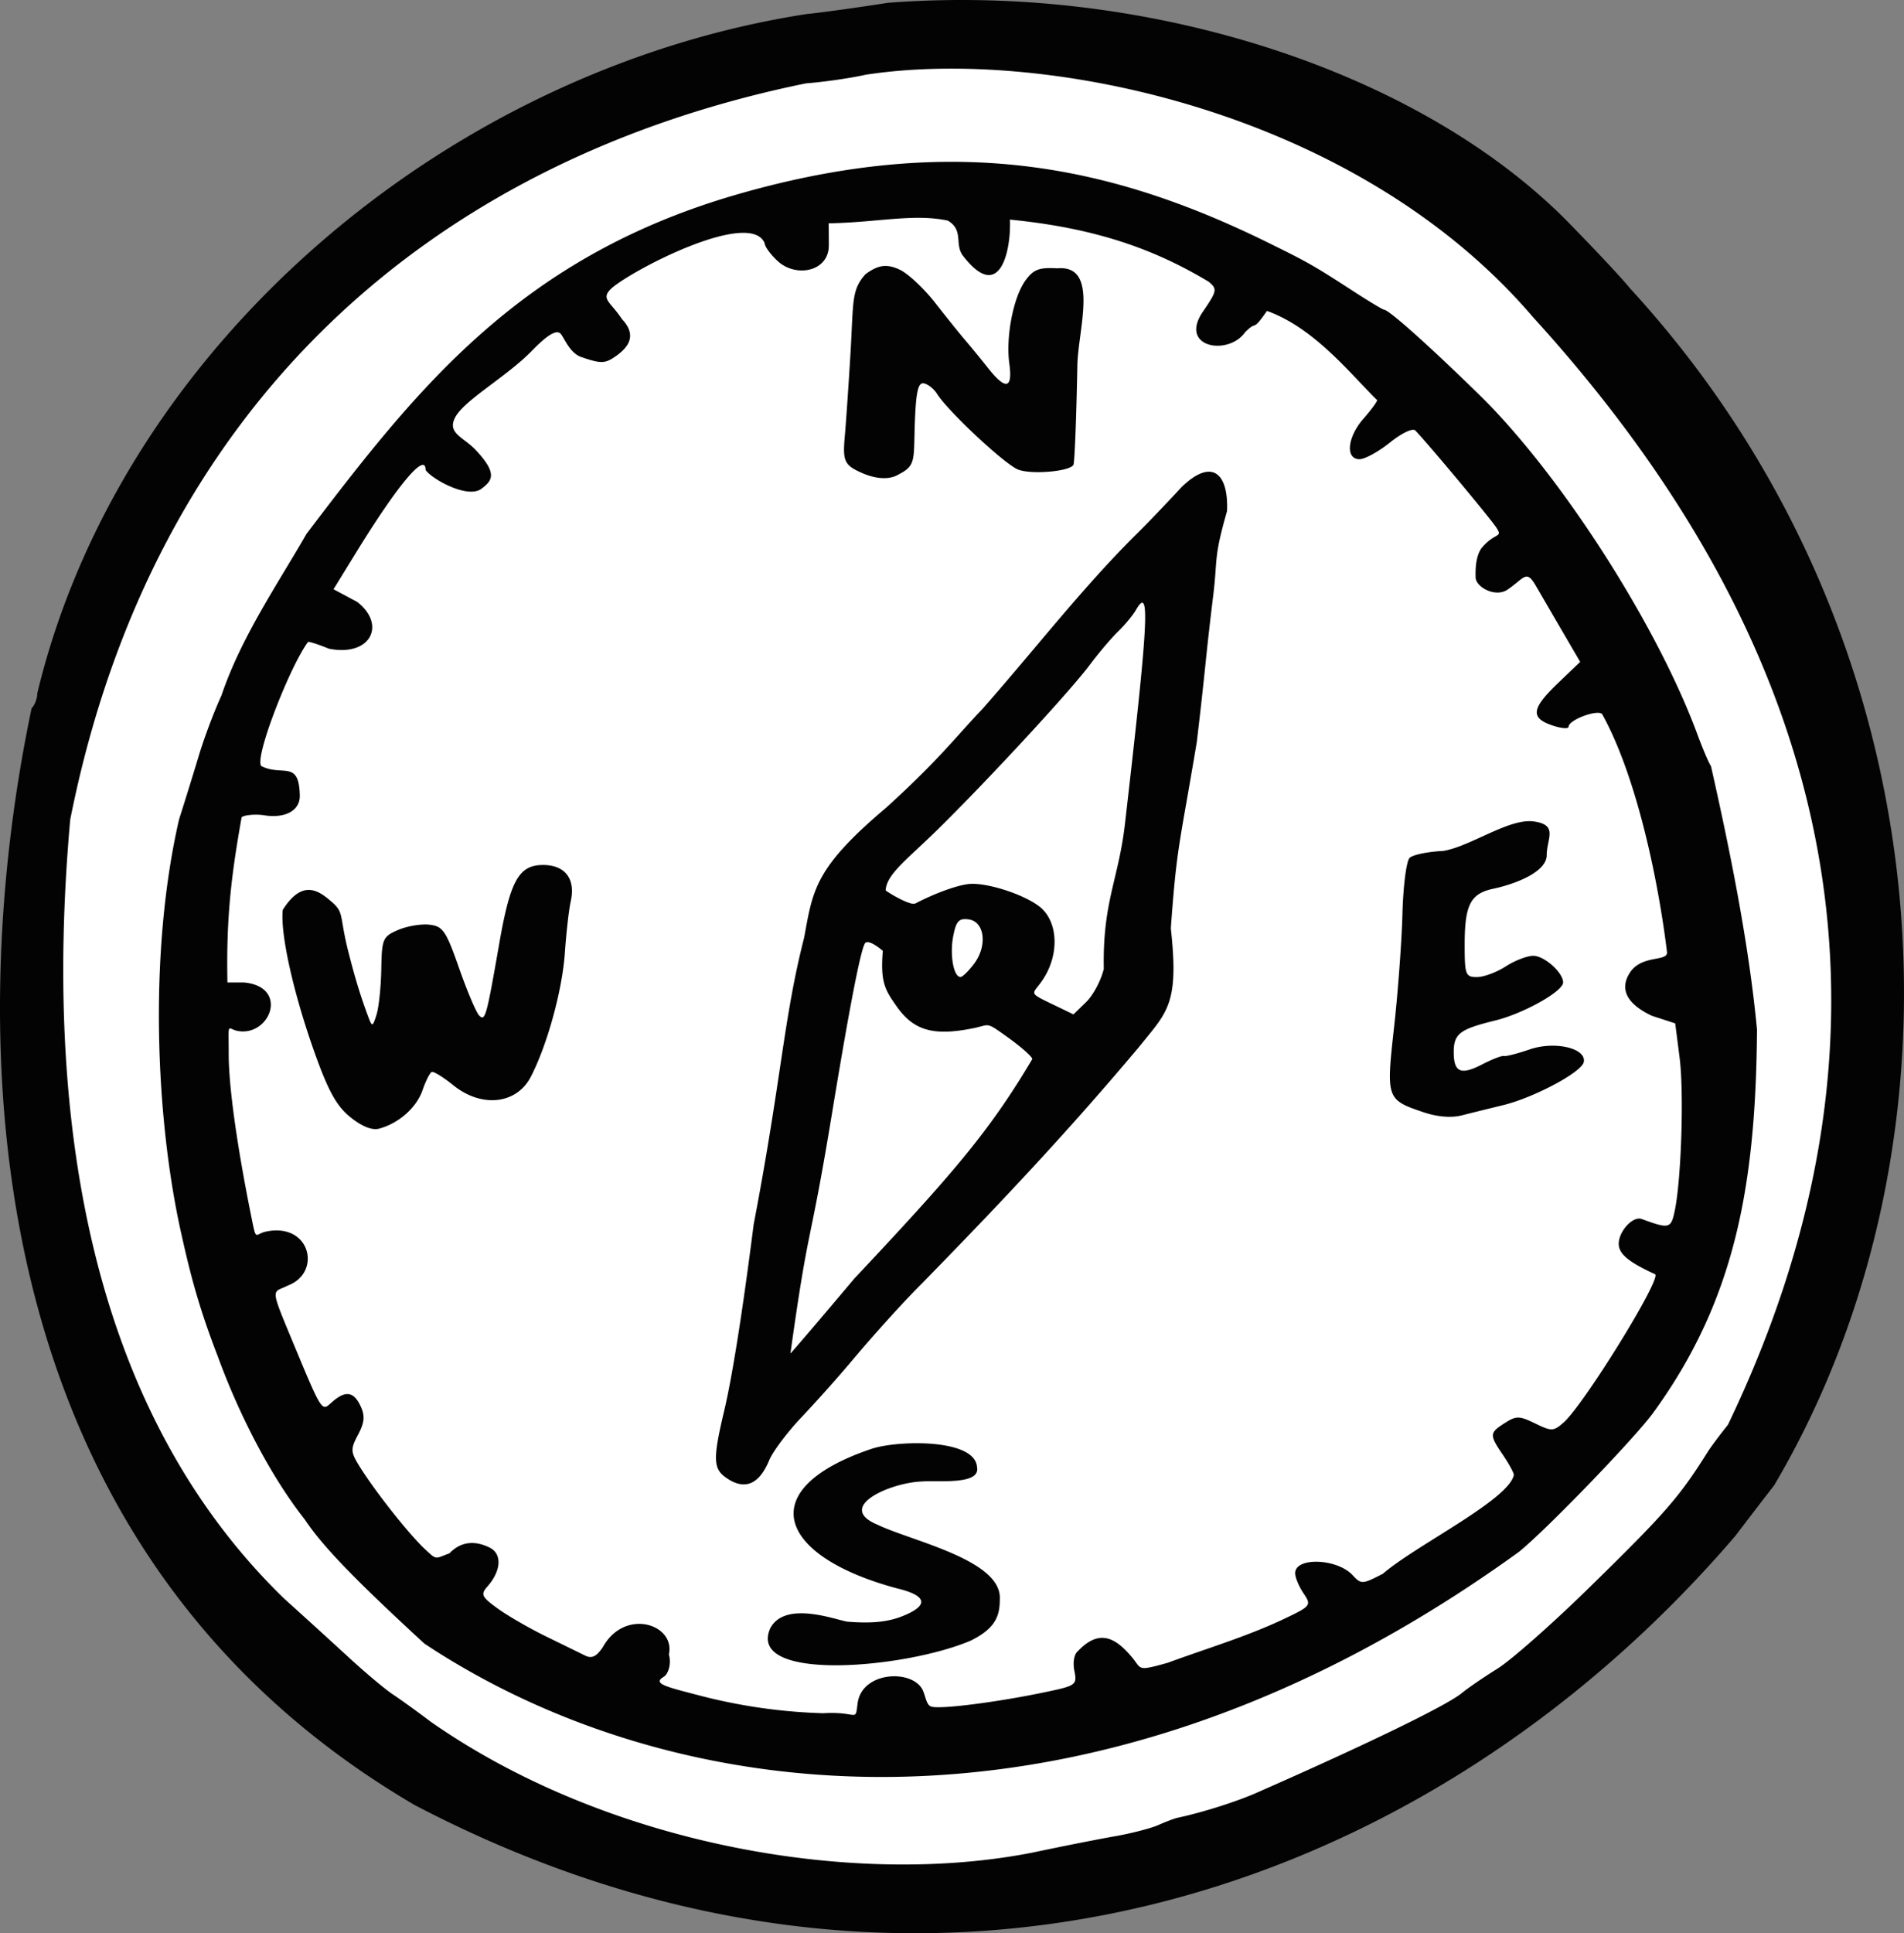 <svg width="201" xmlns="http://www.w3.org/2000/svg" height="204" style="-webkit-print-color-adjust:exact" fill="none"><rect width="100%" height="100%" fill="#808080" stroke="none"/><g style="fill:#000"><path color="#000" overflow="visible" d="M99.51 3C46.773 3 5.09 47.11 4.021 101.5c-1.117 56.807 42.49 99.063 95.49 98.5 52.737 0 95.49-44.1 95.489-98.5C195 47.1 152.248 3 99.51 3Z" style="fill:#fff"/><path d="M43.766 190.468C-4.645 162.126-3.258 106.053 3.338 74.733c.329-.321.598-1.028.598-1.57C12.754 36.452 47.26 7.356 85.106 1.49c1.617-.165 5.485-.7 8.595-1.188 26.893-2.096 55.395 6.854 71.364 22.657 2.988 3.024 6.144 6.386 7.013 7.47 34.08 37.096 36.555 90.193 15.207 126.32-.66.84-2.498 3.234-4.086 5.32-32.907 38.394-86.28 56.214-139.433 28.399Zm65.323 5.004c2.974-.63 6.836-1.395 8.582-1.7 1.747-.304 3.825-.841 4.62-1.193.793-.352 1.702-.695 2.02-.763 2.617-.557 6.17-1.68 8.352-2.64 11.762-5.172 20.057-9.202 21.67-10.528.634-.523 2.323-1.679 3.752-2.569 1.429-.89 5.728-4.68 9.554-8.42 8.204-8.022 9.598-9.617 12.666-14.491.322-.51 1.27-1.778 2.106-2.817 18.865-39.29 14.03-78.904-20.573-116.882-18.536-21.696-51.385-28.5-70.435-25.585-1.588.36-4.429.77-6.313.912-39.436 8.057-68.95 33.806-77.677 77.691-2.49 27.801.468 60.745 22.576 82.193a1079.89 1079.89 0 0 1 6.856 6.238c1.746 1.607 3.824 3.35 4.618 3.873.794.523 2.613 1.834 4.042 2.915 18.675 13.025 44.719 17.511 63.584 13.766ZM44.8 173.437c-7.455-6.865-10.73-10.264-12.64-13.114-3.696-4.693-7.016-11.283-9.177-17.213-1.994-5.178-2.878-8.52-3.976-13.522-2.527-11.703-3.352-28.962-.11-43.1.593-1.86 1.536-4.902 2.095-6.762.559-1.859 1.626-4.695 2.372-6.302 2.092-6.19 5.894-11.7 8.997-17.095 11.62-15.291 22.475-29.153 45.374-35.788 23.226-6.728 40.033-2.963 56.68 5.335 3.586 1.763 4.478 2.274 8.201 4.693 1.789 1.162 3.362 2.113 3.496 2.113.503 0 4.787 3.828 10.07 8.995 8.522 8.339 18.708 24.191 22.999 35.796.573 1.55 1.222 3.07 1.443 3.38 1.982 8.77 3.997 18.682 4.856 27.798-.121 16.505-2.336 28.572-10.941 40.41-1.94 2.674-11.159 12.225-14.165 14.678-45.654 33.022-89.385 27.066-115.574 9.698Zm45.737 6.294c.467-3.437 5.92-3.622 6.914-1.303.305.783.375 1.474.839 1.648.883.33 7.113-.467 12.36-1.582 2.938-.624 3.068-.727 2.767-2.195-.181-.886-.02-1.767.382-2.075 2.26-2.377 3.96-1.404 5.666.612 1.1 1.287.466 1.56 3.804.626 4.2-1.54 8.294-2.753 12.171-4.577 2.98-1.413 3.028-1.474 2.165-2.759-.485-.722-.882-1.673-.882-2.113 0-1.724 4.42-1.575 6.07.205.908.979 1.03.973 3.21-.164 3.418-2.96 13.263-7.765 13.81-10.413-.004-.23-.52-1.179-1.15-2.108-1.453-2.14-1.442-2.326.192-3.371 1.214-.776 1.533-.772 3.209.044 1.735.845 1.939.838 3-.098 2.169-1.916 10.426-15.294 9.657-15.647-2.634-1.213-3.679-2.03-3.821-2.99-.196-1.316 1.412-3.205 2.414-2.838 2.911 1.065 3.087 1.021 3.483-.861.696-3.315.987-12.47.514-16.167l-.463-3.616-2.453-.797c-2.883-1.35-3.39-2.994-2.284-4.626 1.276-1.826 3.871-1.067 3.874-2.06-.888-7.372-3.174-18.542-6.855-25.157-.525-.512-3.54.63-3.54 1.34 0 .244-.78.178-1.732-.146-2.32-.789-2.183-1.782.613-4.457l2.345-2.243-1.885-3.228a1601.46 1601.46 0 0 1-2.778-4.773c-1.032-1.786-1.188-.867-2.995.368-1.31.896-3.382-.283-3.382-1.297 0-.296-.113-2.22.714-3.179 1.378-1.599 2.221-.95 1.445-2.103-.746-1.109-7.248-8.892-8.525-10.205-.271-.28-1.44.274-2.674 1.268-1.206.97-2.653 1.763-3.216 1.763-1.521 0-1.292-2.336.42-4.279.793-.9 1.442-1.78 1.443-1.954-2.768-2.69-6.581-7.607-11.633-9.414-1.65 2.373-.94.869-2.307 2.245-1.792 2.57-7.196 1.6-4.348-2.323 1.38-2.036 1.415-2.241.503-3.002-5.611-3.367-11.786-5.654-20.983-6.556.136 3.287-1.057 8.88-4.955 3.816-.928-1.206.113-2.71-1.605-3.71-3.611-.77-7.456.203-12.58.284 0 0 .02.311.02 2.345 0 2.743-3.45 3.425-5.384 1.652-.764-.7-1.39-1.558-1.39-1.907-1.524-3.557-13.558 2.61-16.07 4.688-1.362 1.203-.219 1.453 1 3.324 1.494 1.585.935 2.843-.734 3.984-1.062.726-1.512.73-3.558.025-1.289-.444-1.854-2.205-2.221-2.502-.46-.372-1.387.2-2.982 1.839-2.71 2.783-7.192 5.214-8.13 7.082-.822 1.635.907 2.033 2.177 3.377 2.412 2.553 1.748 3.28.536 4.164-1.542.969-5.268-1.173-5.812-2.05 0-1.925-2.905 1.525-7.313 8.685l-2.405 3.908 2.498 1.337c3.106 2.413 1.416 5.813-2.99 4.936-1.15-.469-2.141-.786-2.202-.704-1.91 2.546-5.723 12.312-4.926 13.09 2.236 1.145 3.997-.735 4.06 3.159 0 1.546-1.55 2.386-3.758 2.036-1.109-.175-2.39.037-2.391.25-1.016 5.748-1.64 10.322-1.49 17.39h1.735c4.879.449 2.719 5.848-.753 5.097-1.035-.264-.849-.979-.849 2.442 0 3.425.854 9.572 2.384 17.162.538 2.666.374 1.886 1.452 1.61 4.802-1.085 6.04 4.32 2.402 5.673-1.492.78-1.934.03.06 4.824 3.657 8.798 3.464 8.485 4.605 7.477 1.42-1.254 2.295-1.13 3.022.427.476 1.021.415 1.72-.267 3.005-.815 1.539-.8 1.814.176 3.381 1.62 2.601 5.13 7.043 6.845 8.664 1.354 1.28 1.088 1.016 2.623.482 1.415-1.494 3.045-1.215 4.285-.59 1.297.679 1.176 2.445-.282 4.095-.73.825-.606 1.085 1.092 2.314 1.052.762 3.342 2.084 5.089 2.937 1.746.853 3.607 1.765 4.136 2.026.705.349 1.205.112 1.877-.89 2.328-4.186 7.694-2.4 6.968.782.28.888-.027 2.04-.544 2.352-1.225.739.25 1.053 4.079 2.049a58.195 58.195 0 0 0 12.763 1.793c3.699-.23 3.357 1.038 3.629-1.053Zm-9.215-7.928c1.626-3.021 7.221-.746 8.199-.674 2.565.2 4.26.02 5.83-.62 2.743-1.118 2.512-2.142-.653-2.9-12.591-3.376-15.348-10.47-2.676-14.728 2.724-.905 10.917-1.107 11.122 1.935.373 1.923-4.116 1.372-5.898 1.516-3.352.155-9.095 2.707-4.589 4.568 3.603 1.73 13.15 3.712 12.89 7.865 0 1.752-.454 3.064-3.053 4.349-6.898 2.964-23.751 4.433-21.172-1.311Zm-4.786-15.956c-1.245-.922-1.26-2.037-.097-6.927.86-3.614 1.944-10.457 3.126-19.73 2.975-15.524 3.142-21.71 5.328-30.256.93-5.056 1.103-7.333 8.675-13.722 5.62-5.106 7.25-7.37 10.12-10.375 5.524-6.248 10.487-12.724 16.293-18.482 1.112-1.09 3.244-3.313 4.739-4.94 3.258-3.166 4.988-1.43 4.814 2.528-1.442 5.022-.965 4.842-1.46 8.92a361.644 361.644 0 0 0-.823 7.286 494.86 494.86 0 0 1-.912 8.169c-1.827 10.948-2.106 10.877-2.737 19.642.883 8.079-.378 8.79-3.32 12.472-7.45 8.864-14.33 16.182-22.962 25.01-2.056 2.052-4.956 5.258-7.613 8.416a154.372 154.372 0 0 1-5.128 5.731c-1.472 1.55-2.992 3.578-3.378 4.507-1.094 2.634-2.673 3.227-4.665 1.751ZM90.17 134.94c10.159-10.82 14.214-15.413 18.806-23.188-.02-.261-1.224-1.32-2.675-2.354-2.293-1.634-1.75-1.258-3.565-.894-4.214.847-6.281.253-8.093-2.327-1.208-1.721-1.72-2.52-1.447-5.844 0 0-1.557-1.36-1.898-.766-.591 1.03-2.108 9.72-3.325 17.063-2.606 15.955-2.47 11.465-4.531 26.198.308-.31 3.336-3.86 6.728-7.888Zm26.354-32.71c-.135-7.051 1.552-9.402 2.232-15.27 2.512-21.76 2.69-25.263 1.149-22.575-.312.543-1.152 1.555-1.867 2.249-.715.693-2.058 2.275-2.985 3.515-2.108 2.82-10.803 12.225-16.137 17.455-3.2 3.136-5.318 4.637-5.42 6.342-.004.08 2.577 1.676 3.133 1.39 2.405-1.24 4.64-1.974 5.728-2.058 2.005-.155 6.155 1.25 7.597 2.573 1.617 1.482 1.832 4.42.505 6.902-1.203 2.251-2.322 1.784.42 3.108l2.446 1.18 1.348-1.314c.74-.723 1.574-2.297 1.851-3.497Zm-13.674-.558c1.408-1.888 1.092-4.42-.582-4.652-1.04-.144-1.333.174-1.642 1.782-.38 1.97.05 4.325.782 4.292.217-.01.866-.65 1.442-1.422Zm-65.875 16.205c-1.453-1.175-2.332-2.769-3.793-6.881-2.22-6.244-3.604-12.47-3.332-14.981 2.127-3.372 3.895-1.938 5.132-.88 1.406 1.202.797 1.42 1.828 5.438.719 2.803 1.276 4.612 2.08 6.76.396 1.056.45 1.038.863-.281.242-.775.466-2.931.498-4.793.054-3.187.157-3.426 1.77-4.123.943-.407 2.431-.66 3.308-.56 1.43.161 1.752.634 3.144 4.61.853 2.437 1.807 4.68 2.12 4.986.628.613.761.134 2.109-7.59 1.165-6.682 2.071-8.306 4.632-8.306 2.332 0 3.448 1.475 2.914 3.85-.19.84-.469 3.298-.62 5.46-.279 3.953-1.868 9.717-3.598 13.048-1.505 2.897-5.194 3.295-8.178.883-1.054-.852-2.078-1.482-2.276-1.4-.198.082-.638.955-.978 1.94-.632 1.83-2.512 3.49-4.578 4.041-.746.2-1.824-.233-3.045-1.22Zm113.299-.511c-3.914-1.323-3.948-1.421-3.105-8.982.41-3.676.807-9.063.883-11.97.076-2.907.416-5.556.756-5.888.34-.33 1.933-.66 3.542-.733 2.904-.471 6.938-3.47 9.564-3.112 2.627.359 1.367 1.83 1.367 3.555s-3.12 3.007-5.656 3.55c-2.397.514-3.004 1.708-3.004 5.904 0 3.17.094 3.418 1.299 3.414.714 0 2.078-.507 3.03-1.123.953-.616 2.26-1.121 2.904-1.123 1.167-.006 3.159 1.77 3.159 2.812 0 .947-4.204 3.295-7.217 4.03-3.697.903-4.33 1.39-4.33 3.331 0 2.135.754 2.455 3.014 1.28 1.042-.54 2.072-.937 2.29-.88.217.057 1.436-.255 2.708-.693 2.65-.912 6.006-.132 5.717 1.33-.212 1.068-5.245 3.755-8.533 4.555-1.429.348-3.386.831-4.348 1.074-1.117.282-2.58.162-4.04-.331Zm-59.16-67.407c-1.985-.86-2.172-1.242-1.93-3.938.117-1.294.38-5.115.585-8.49.346-5.703.065-6.89 1.603-8.6 1.244-.908 2.17-1.176 3.658-.45.868.422 2.53 1.986 3.695 3.476 1.164 1.49 2.59 3.262 3.17 3.939.58.677 1.668 2.005 2.418 2.952 1.862 2.35 2.606 2.193 2.24-.472-.393-2.854.428-7.05 1.722-8.81.838-1.14 1.446-1.367 3.334-1.251 4.488-.408 2.194 6.435 2.124 10.261-.102 5.566-.29 10.286-.419 10.488-.437.69-4.38 1.027-5.81.497-1.382-.513-7.429-6.153-8.596-8.018-.318-.508-.933-.998-1.368-1.089-.6-.126-.83.817-.954 3.936-.163 4.086.185 4.7-1.682 5.65-1.174.733-2.738.36-3.79-.08Z" style="fill:#030303"/></g></svg>